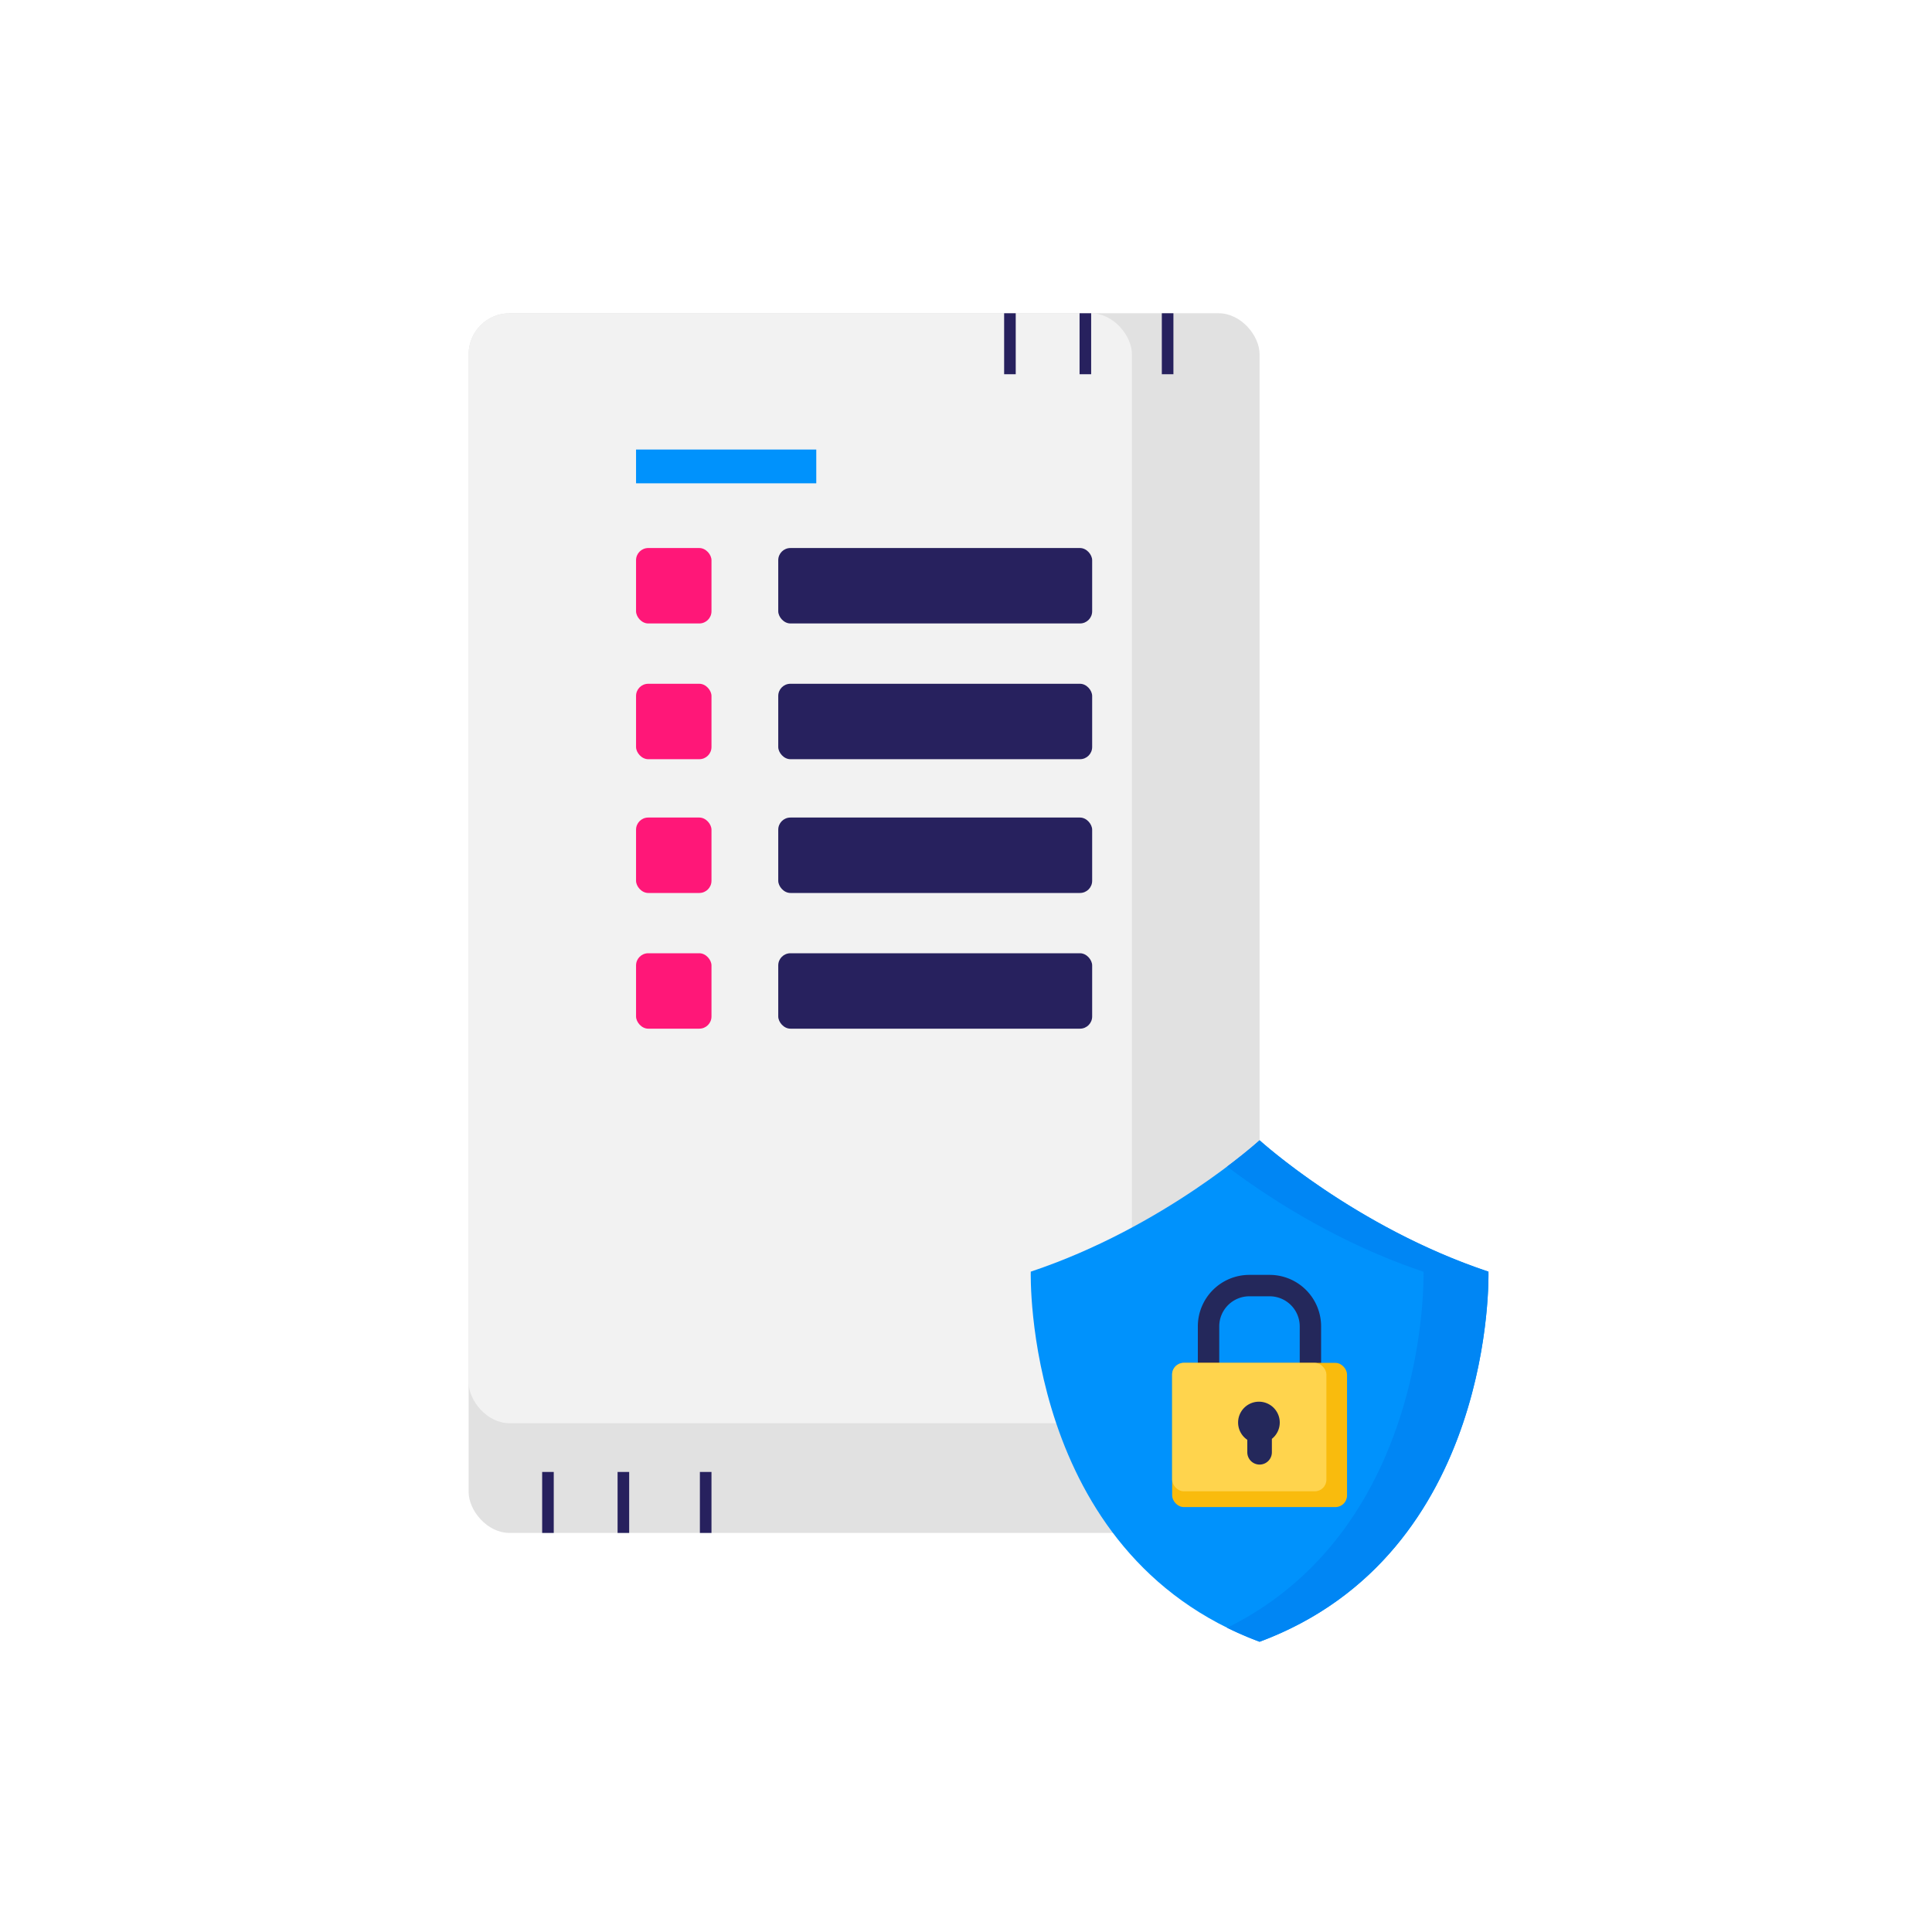<svg id="Layer_1" data-name="Layer 1" xmlns="http://www.w3.org/2000/svg" viewBox="0 0 500 500" width="500" height="500" class="illustration"><defs><style>.cls-1{fill:#e1e1e1;}.cls-2{fill:#f2f2f2;}.cls-3{fill:#ff1778;}.cls-4{fill:#27215e;}.cls-5{fill:#0092fc;}.cls-6{fill:#24285b;}.cls-7{fill:#f9bb0d;}.cls-8{fill:#ffd44d;}.cls-9{fill:#0086f4;}</style></defs><title>Internet security</title><rect class="cls-1" x="121.28" y="81.07" width="204.7" height="315.65" rx="10.6"></rect><rect class="cls-2" x="121.28" y="81.07" width="171.66" height="287.26" rx="10.6"></rect><rect class="cls-3" x="164.61" y="141.83" width="19.52" height="19.52" rx="3.15"></rect><rect class="cls-4" x="201.41" y="141.83" width="81.24" height="19.52" rx="3.15"></rect><rect class="cls-3" x="164.61" y="176.96" width="19.52" height="19.52" rx="3.15"></rect><rect class="cls-4" x="201.41" y="176.96" width="81.24" height="19.52" rx="3.15"></rect><rect class="cls-3" x="164.61" y="211.58" width="19.52" height="19.52" rx="3.15"></rect><rect class="cls-4" x="201.41" y="211.58" width="81.24" height="19.52" rx="3.15"></rect><rect class="cls-3" x="164.61" y="246.7" width="19.52" height="19.52" rx="3.15"></rect><rect class="cls-4" x="201.41" y="246.7" width="81.24" height="19.52" rx="3.15"></rect><path class="cls-5" d="M385.21,329.1c-34.58-11.54-59.23-34-59.23-34s-24.65,22.47-59.22,34c0,0-2.08,73,59.22,95.78C387.29,402.06,385.21,329.1,385.21,329.1Z"></path><path class="cls-6" d="M328.62,329.94h-5.27A13.33,13.33,0,0,0,310,343.25V353.8a2.77,2.77,0,1,0,5.54,0V343.25a7.79,7.79,0,0,1,7.78-7.77h5.27a7.79,7.79,0,0,1,7.78,7.77v10.57h5.53V343.25A13.32,13.32,0,0,0,328.62,329.94Z"></path><rect class="cls-7" x="303.35" y="352.71" width="45.26" height="37.32" rx="3"></rect><rect class="cls-8" x="303.35" y="352.71" width="39.92" height="33.24" rx="3"></rect><path class="cls-6" d="M331.2,368.15a5.39,5.39,0,1,0-8.4,4.47v3.23a3.18,3.18,0,1,0,6.36,0v-3.48A5.39,5.39,0,0,0,331.2,368.15Z"></path><path class="cls-9" d="M385.21,329.1c-34.58-11.54-59.23-34-59.23-34s-3,2.75-8.4,6.81c10,7.56,28.32,19.69,50.82,27.2,0,0,1.88,66.12-50.82,92.16a89.18,89.18,0,0,0,8.4,3.62C387.29,402.06,385.21,329.1,385.21,329.1Z"></path><rect class="cls-5" x="164.61" y="116.34" width="46.64" height="8.74"></rect><rect class="cls-4" x="259.87" y="81.07" width="3" height="15.78"></rect><rect class="cls-4" x="279.39" y="81.07" width="3" height="15.78"></rect><rect class="cls-4" x="300.68" y="81.07" width="3" height="15.78"></rect><rect class="cls-4" x="140.31" y="380.94" width="3" height="15.78"></rect><rect class="cls-4" x="159.83" y="380.94" width="3" height="15.78"></rect><rect class="cls-4" x="181.13" y="380.94" width="3" height="15.78"></rect></svg>
